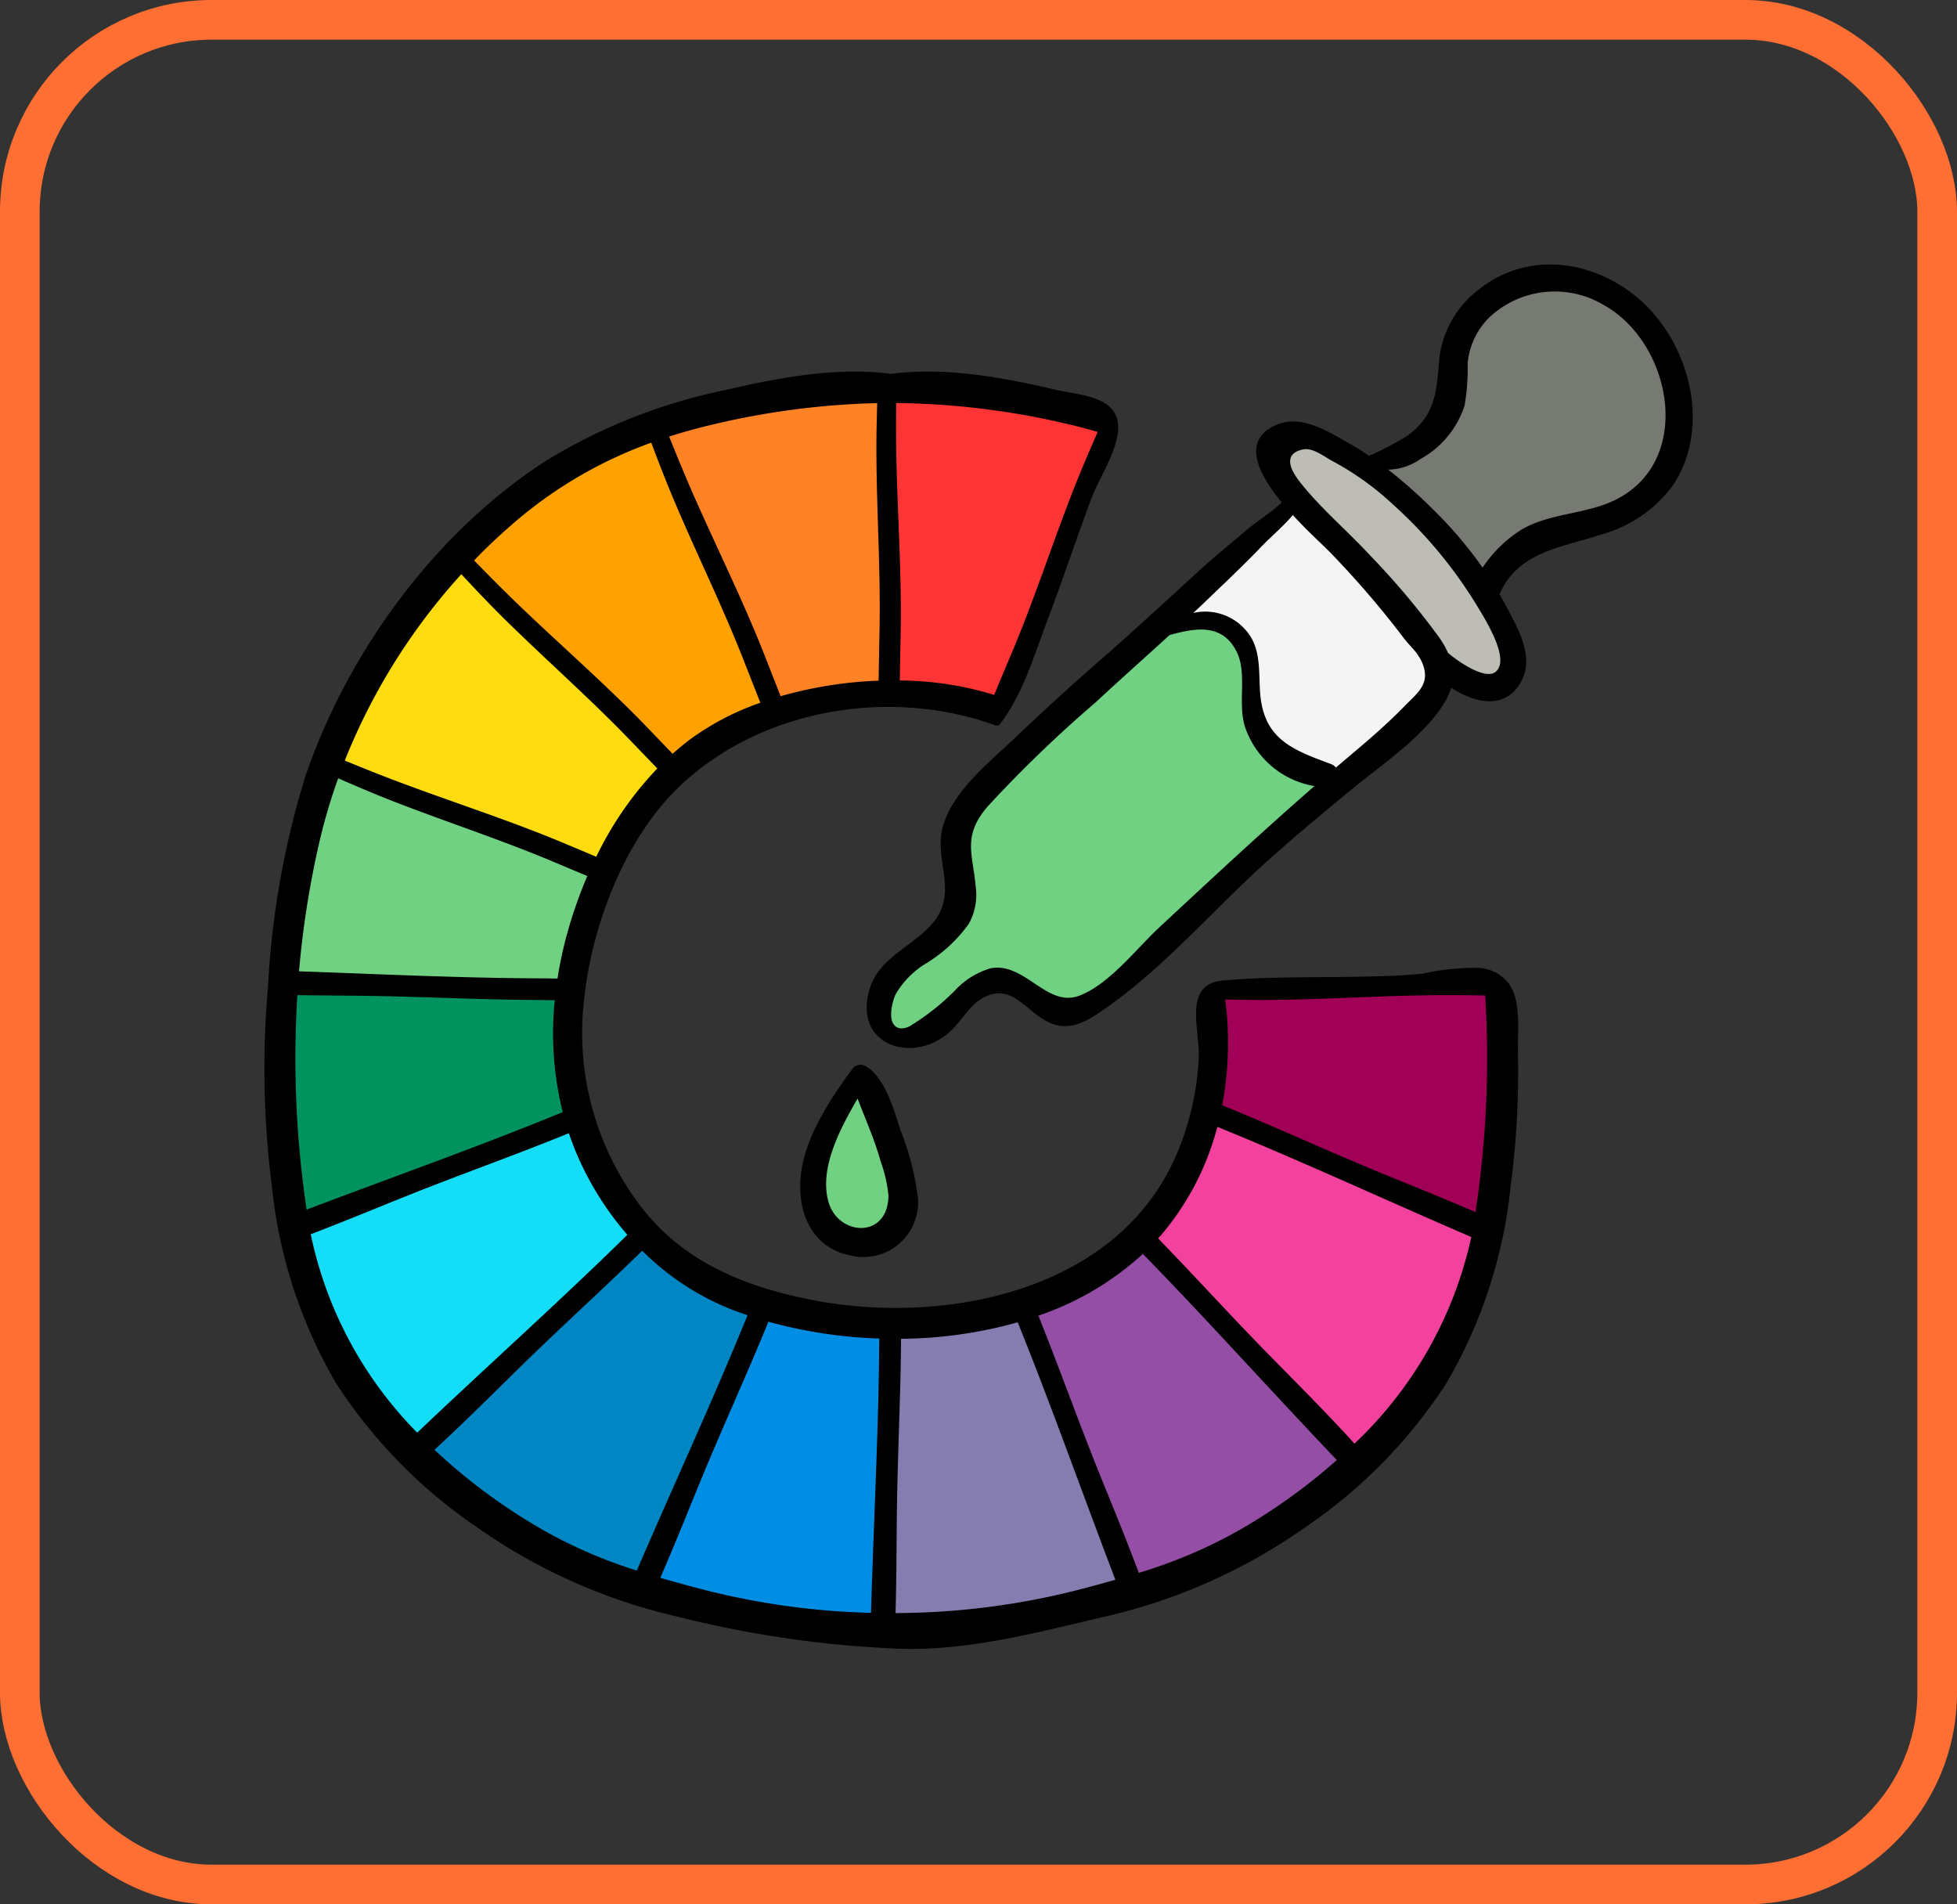 <svg xmlns="http://www.w3.org/2000/svg" width="148" height="144" viewBox="0 0 148 144">
  <rect x="0" y="0" width="148" height="144" fill="#333333" stroke="none"/>
  <g id="Grupo_986878" data-name="Grupo 986878" transform="translate(8497 4936)">
    <g id="Rectángulo_344729" data-name="Rectángulo 344729" transform="translate(-8497 -4936)" fill="none" stroke="#ff6e33" stroke-width="3">
      <rect width="148" height="144" rx="16" stroke="none"/>
      <rect x="1.5" y="1.5" width="145" height="141" rx="14.5" fill="none"/>
    </g>
    <g id="rueda-de-color" transform="translate(-8477 -4923.883)">
      <path id="Trazado_731116" data-name="Trazado 731116" d="M223.856,64.986a38.854,38.854,0,0,0-.039,5.136c.07.846-.078,3.183.544,3.8a8.02,8.02,0,0,0,1.973.79,13.415,13.415,0,0,0,2.719.769,3.292,3.292,0,0,0,2.032-.286c.914-.435,1.145-1.372,1.66-2.252.9-1.537,1.422-3.26,2.339-4.79a19.88,19.88,0,0,0,1.845-4.143,42.712,42.712,0,0,1,1.5-4.694c.77-1.684,2.641-4.046,1.563-6-.606-1.1-2.164-1.11-3.345-1.224-.338-.032-.66-.1-.979-.162a4.134,4.134,0,0,0-.81.025,10.985,10.985,0,0,1-1.118-.037,13.756,13.756,0,0,0-1.55-.209c-.686,0-1.371-.023-2.056-.029a15.585,15.585,0,0,1-2.17-.059,17.793,17.793,0,0,0-1.957-.277,3.614,3.614,0,0,0-1.528.112c-.556.233-.527.793-.576,1.33-.121,1.312.067,2.627.077,3.939C224,59.479,224,62.235,223.856,64.986Z" transform="translate(-176.542 -34.271)" fill="#ff3535"/>
      <path id="Trazado_731117" data-name="Trazado 731117" d="M141.654,54.94a3.424,3.424,0,0,0,.436,2.522c.314.652.648,1.3.905,1.979.521,1.37,1.021,2.762,1.628,4.1.473,1.039.949,2.065,1.394,3.119q.306.726.578,1.461c.244.654.6,1.237.9,1.866.615,1.289,1.253,2.569,1.985,3.8a16.838,16.838,0,0,1,.942,1.626,1.664,1.664,0,0,0,1.289.964,6.99,6.99,0,0,0,2.645-.208c.858-.2,1.739-.3,2.6-.493a3.159,3.159,0,0,0,1.6-.8,2.74,2.74,0,0,0,.294-1.067c.129-.911-.03-1.872.037-2.792.115-1.574.343-3.136.377-4.718.025-1.2.035-2.395-.029-3.58-.068-1.279-.3-2.532-.408-3.807a26.8,26.8,0,0,1,.047-3.741c.028-.54.054-1.071.125-1.6.044-.327-.013-.855-.371-1.006a1.776,1.776,0,0,0-.642-.037c-.415,0-.818-.039-1.231-.069-.945-.069-1.885-.007-2.829-.042a25.934,25.934,0,0,0-3.385-.011c-1.329.122-2.585.317-3.9.567a21.791,21.791,0,0,0-3.122.85c-.326.114-.687.188-1,.317A1.466,1.466,0,0,0,141.654,54.94Z" transform="translate(-111.682 -35.082)" fill="#ff8225"/>
      <path id="Trazado_731118" data-name="Trazado 731118" d="M70.527,76.633c.024.22.295.377.456.517.378.328.644.752,1.021,1.082a33.136,33.136,0,0,1,2.5,2.393c.992,1.069,1.914,2.215,2.965,3.227.936.9,1.668,1.943,2.562,2.878.338.354.668.751,1.037,1.072.349.3.748.547,1.09.859.658.6,1.167,1.308,1.787,1.939a15.61,15.61,0,0,0,1.85,1.44,3.336,3.336,0,0,0,.569.4c.328.143.6-.037.9-.153a11.991,11.991,0,0,0,1.507-.678,18.9,18.9,0,0,0,2.1-1.107c.52-.371,1.1-.605,1.634-.952a7.258,7.258,0,0,0,1.007-.938A1.185,1.185,0,0,0,94,87.517a2.537,2.537,0,0,0-.377-.871c-.213-.4-.366-.835-.541-1.255a9.912,9.912,0,0,0-.968-1.621,9.668,9.668,0,0,1-.822-1.641c-.553-1.273-1.111-2.538-1.628-3.824-.388-.963-.623-2.029-.912-3.027A17.639,17.639,0,0,0,87.7,72.417c-.457-.938-1.06-1.789-1.466-2.749-.2-.471-.269-1.025-.489-1.477a3.09,3.09,0,0,0-.558-.931,2.1,2.1,0,0,0-1.362-.053,11.759,11.759,0,0,0-2.585,1.154c-2.141,1.169-4.38,2.232-6.431,3.56-.88.57-1.689,1.245-2.522,1.879a4.837,4.837,0,0,0-1.122,1.236,2.015,2.015,0,0,0-.289.482A2.369,2.369,0,0,1,70.527,76.633Z" transform="translate(-55.648 -46.741)" fill="#ffa100"/>
      <path id="Trazado_731119" data-name="Trazado 731119" d="M31.622,196.832l-.1-.051c-1.424-.683-2.9-1.254-4.371-1.824l-6.936-2.685-3.468-1.343a8.2,8.2,0,0,0-1.655-.6,3.4,3.4,0,0,1-1.181-.258,3.543,3.543,0,0,0-.785-.488,2.071,2.071,0,0,0-1.9.339,3.984,3.984,0,0,0-1.093,2.531C9.5,196.219,9.086,200.012,8.67,203.8a1.162,1.162,0,0,0,.2,1,1.046,1.046,0,0,0,.573.218,16.1,16.1,0,0,0,3.219-.04c5.409-.293,10.8,1.463,16.193.94a1.808,1.808,0,0,0,1.174-.422,1.886,1.886,0,0,0,.386-.9l1.569-6.75a1,1,0,0,0-.018-.731A.819.819,0,0,0,31.622,196.832Z" transform="translate(-6.823 -143.295)" fill="#71d182"/>
      <path id="Trazado_731120" data-name="Trazado 731120" d="M51.359,130.175c.42.507.9.923.648,1.624a7.509,7.509,0,0,1-1.062,1.665c-.592.838-1.016,1.777-1.53,2.662a8.889,8.889,0,0,1-2.131,2.407,1.653,1.653,0,0,1-.585.366,1.526,1.526,0,0,1-.742-.028,22,22,0,0,1-4.783-1.991,43.732,43.732,0,0,0-6.385-2.513,38.013,38.013,0,0,1-6.177-2.108,3.052,3.052,0,0,1-.913-.631,3.194,3.194,0,0,1-.282-2.987,31.353,31.353,0,0,1,3.248-7.08,16.3,16.3,0,0,1,3.089-4.207A4.719,4.719,0,0,1,35.8,116.1c.827-.136,1.528.726,2.093,1.2,3.04,2.574,6.075,5.162,8.916,7.957A65.881,65.881,0,0,1,51.359,130.175Z" transform="translate(-21.453 -85.375)" fill="#ffdc0f"/>
      <path id="Trazado_731121" data-name="Trazado 731121" d="M26.332,273.775a2,2,0,0,1-.08,1.006c-.248.55-.911.751-1.493.911a50.787,50.787,0,0,0-4.867,1.706l-13.8,5.369a1.366,1.366,0,0,1-1.209.071,1.288,1.288,0,0,1-.435-.649c-1.246-3.173-1.27-6.684-1.084-10.088a20.572,20.572,0,0,1,1.164-6.557,1.568,1.568,0,0,1,.281-.5,1.871,1.871,0,0,1,1.562-.3,36.7,36.7,0,0,0,5.112-.248,45.31,45.31,0,0,1,6.6.263c1.131.1,2.262.2,3.391.32a17.568,17.568,0,0,1,3.182.431,1.385,1.385,0,0,1,1.005,1.2c.2,1.028.216,2.116.312,3.158Q26.151,271.822,26.332,273.775Z" transform="translate(-2.586 -202.445)" fill="#00935f"/>
      <path id="Trazado_731122" data-name="Trazado 731122" d="M34.631,328.5c-1.086,1.13-1.976,2.434-3.016,3.608A36.968,36.968,0,0,1,27.64,335.8l-5.093,4.279a3,3,0,0,1-1.546.841c-.986.094-1.776-.769-2.347-1.578a55.383,55.383,0,0,1-4.761-8.705,19.634,19.634,0,0,1-1.782-5,2.127,2.127,0,0,1,.143-1.46,2.367,2.367,0,0,1,1.175-.815q2.3-.973,4.606-1.937c4.581-1.917,9.229-3.826,14.141-4.556a1.382,1.382,0,0,1,.724.025,1.338,1.338,0,0,1,.535.5c1.051,1.457,1.774,3.113,2.715,4.638a11.135,11.135,0,0,0,1.622,2.108c.3.3.709.523.43.958a6.412,6.412,0,0,1-1.038,1.061C36.326,326.945,35.429,327.672,34.631,328.5Z" transform="translate(-9.509 -243.77)" fill="#14ddf7"/>
      <path id="Trazado_731123" data-name="Trazado 731123" d="M81.205,362.743a2.68,2.68,0,0,1,1.2.975,2.514,2.514,0,0,1,.034,1.779c-1.193,4.864-4.235,9.049-6.1,13.7a24.925,24.925,0,0,1-2.246,4.979,1.257,1.257,0,0,1-.736.605,1.345,1.345,0,0,1-.738-.154l-4.66-1.951a65.046,65.046,0,0,1-6.674-3.1,13.436,13.436,0,0,1-3.444-2.558,2.942,2.942,0,0,1-.951-2.239,3.521,3.521,0,0,1,1.218-1.9q3.337-3.306,6.735-6.549a47.779,47.779,0,0,1,8.523-6.914,1.242,1.242,0,0,1,.706-.235,1.268,1.268,0,0,1,.5.193,10.987,10.987,0,0,0,1.647.889,10.082,10.082,0,0,1,1.427.607l1.794.945A9.723,9.723,0,0,1,81.205,362.743Z" transform="translate(-44.88 -277.184)" fill="#0087c3"/>
      <path id="Trazado_731124" data-name="Trazado 731124" d="M152.983,383.113a18.743,18.743,0,0,1,2.881.493,1.249,1.249,0,0,1,.878.531,1.289,1.289,0,0,1,.051.726,70.064,70.064,0,0,0-.5,11.4,80.21,80.21,0,0,1,.285,9.727,1.342,1.342,0,0,1-.431,1.06,1.359,1.359,0,0,1-.927.108c-4.993-.617-9.91-1.731-14.817-2.843a2.669,2.669,0,0,1-.774-.261,1.944,1.944,0,0,1-.7-.8,4.969,4.969,0,0,1-.034-3.986,23.4,23.4,0,0,1,1.958-3.6,26.409,26.409,0,0,0,1.616-3.248c.651-1.57,1.15-3.2,1.875-4.74a35.286,35.286,0,0,1,2.176-3.772,2.035,2.035,0,0,1,2.523-1.327l2.963.464C152.374,383.1,152.607,383.079,152.983,383.113Z" transform="translate(-109.273 -295.592)" fill="#008ee5"/>
      <path id="Trazado_731125" data-name="Trazado 731125" d="M232.938,383.339c3.435,5.46,4.427,12.112,7.356,17.86a2.6,2.6,0,0,1,.419,2.065c-.278.687-1.084.966-1.8,1.167-5.134,1.44-10.409,2.895-15.718,2.4a1.459,1.459,0,0,1-.68-.182c-.518-.342-.422-1.112-.308-1.723.066-.356.117-.714.155-1.074.259-2.414-.036-4.841.034-7.26a10.189,10.189,0,0,1,.137-1.775,8.855,8.855,0,0,0,.311-1,30.307,30.307,0,0,0-.415-3.524,12.376,12.376,0,0,1,.133-1.912,6.093,6.093,0,0,0,.147-1.772,2.52,2.52,0,0,1,.569-2.593,2.9,2.9,0,0,1,1.189-.5,33.862,33.862,0,0,1,3.648-.539c.614-.074,1.228-.156,1.836-.272s1.173-.345,1.765-.467C232.287,382.127,232.67,382.914,232.938,383.339Z" transform="translate(-175.259 -295.373)" fill="#857daf"/>
      <path id="Trazado_731126" data-name="Trazado 731126" d="M296.309,372.6a20.535,20.535,0,0,1,1.657,2.048,1.272,1.272,0,0,1,.273.659,1.369,1.369,0,0,1-.622.967c-4.056,3.452-8.3,6.895-13.336,8.623a1.536,1.536,0,0,1-1.337.02,1.562,1.562,0,0,1-.409-.479,31.933,31.933,0,0,1-3.626-6.789c-.421-1.233-.689-2.512-1.012-3.774a44.588,44.588,0,0,0-3.265-8.787,2.37,2.37,0,0,1-.348-1.153c.054-.944,1.136-1.409,2.019-1.747a15.743,15.743,0,0,0,4.458-2.622c.51-.427,1.2-1.115,1.936-.963.64.132,1.219.9,1.671,1.323,2.733,2.545,5.3,5.26,7.807,8.028C293.566,369.491,294.938,371.045,296.309,372.6Z" transform="translate(-216.418 -276.712)" fill="#954ea5"/>
      <path id="Trazado_731127" data-name="Trazado 731127" d="M330.759,317.263a82.21,82.21,0,0,1,10.089,4.135.77.77,0,0,1,.5,1.026,50.458,50.458,0,0,1-1.664,6.034c-.49,1.528-.981,3.057-1.524,4.567a10.031,10.031,0,0,1-1.128,2.4,8.51,8.51,0,0,1-4.056,2.818,3.4,3.4,0,0,1-1.29.294c-1.1-.03-1.921-.985-2.636-1.826-4.027-4.738-9.459-8.313-12.61-13.674a2.262,2.262,0,0,1-.373-.971,2.1,2.1,0,0,1,.347-1.136c1.174-2.087,3.217-3.676,3.758-6.1.106-.476.134-1.1.636-1.346a1.773,1.773,0,0,1,1.32.115c1.342.494,2.626,1.2,3.939,1.767Q328.392,316.368,330.759,317.263Z" transform="translate(-249.385 -241.057)" fill="#f3429e"/>
      <path id="Trazado_731128" data-name="Trazado 731128" d="M341.06,264.191c4.8-.225,9.617-.262,14.414-.593a8.879,8.879,0,0,1,2.695.079,2.862,2.862,0,0,1,2.052,1.6,3.894,3.894,0,0,1,.206,1.063,52.654,52.654,0,0,1,.118,5.444q-.045,3.512-.09,7.024a4.769,4.769,0,0,1-.558,2.66,1.378,1.378,0,0,1-.619.535,1.8,1.8,0,0,1-1.122-.053,30.569,30.569,0,0,1-5.671-2.617,55.161,55.161,0,0,0-10.249-4.11,9.983,9.983,0,0,1-2.005-.723,3,3,0,0,1-1.437-1.517,4.236,4.236,0,0,1-.193-1.384q-.051-2.153.066-4.306c.041-.759-.135-2.3.617-2.8A3.612,3.612,0,0,1,341.06,264.191Z" transform="translate(-267.154 -201.717)" fill="#a00056"/>
      <g id="Grupo_986877" data-name="Grupo 986877" transform="translate(41.593 34.271)">
        <path id="Trazado_731129" data-name="Trazado 731129" d="M247.6,134.381a4.746,4.746,0,0,1,1.166,3.2c.181,1.918.358,4.021,1.708,5.4a8.258,8.258,0,0,0,2.493,1.535c.614.286,1.335.778,1.2,1.443a1.57,1.57,0,0,1-.614.811c-4.606,3.9-8.638,8.431-12.962,12.645a14.436,14.436,0,0,1-3.76,2.895,5.273,5.273,0,0,1-4.6.144,12.5,12.5,0,0,0-2.081-1.179c-1.419-.416-2.865.522-3.951,1.526a10.03,10.03,0,0,1-2.153,1.73,2.564,2.564,0,0,1-2.631-.035,2.668,2.668,0,0,1-.373-3.375,14.82,14.82,0,0,1,2.475-2.749,10.88,10.88,0,0,0,2.774-5.393c.155-.8.219-1.62.407-2.414.624-2.632,2.533-4.741,4.373-6.725,2.157-2.326,4.317-4.654,6.623-6.834,1.045-.988,2.127-1.938,3.195-2.9a3.512,3.512,0,0,1,2.3-1.132A7.015,7.015,0,0,1,247.6,134.381Z" transform="translate(-215.675 -132.963)" fill="#71d182"/>
        <path id="Trazado_731130" data-name="Trazado 731130" d="M197.83,308.671a24.668,24.668,0,0,0-.615,2.5,2.2,2.2,0,0,0-.006.993,2.258,2.258,0,0,0,1.117,1.165,4.359,4.359,0,0,0,2.578.8,3.358,3.358,0,0,0,2.711-2.734,8.109,8.109,0,0,0-.424-4.051,30.322,30.322,0,0,0-1.533-3.982c-.384-.821-.957-1.514-1.922-1.1a1.489,1.489,0,0,0-.959,1.245c-.1.639.018,1.3-.078,1.948A26.485,26.485,0,0,1,197.83,308.671Z" transform="translate(-197.154 -266.444)" fill="#71d182"/>
      </g>
      <path id="Trazado_731131" data-name="Trazado 731131" d="M328.745,96.9a9.62,9.62,0,0,0,1.4-1.427,4.08,4.08,0,0,1,1.121-1.284,1.885,1.885,0,0,1,1.707.032,4.66,4.66,0,0,1,1.362,1.121c1.98,2.173,3.448,4.809,5.657,6.748a12.948,12.948,0,0,1,1.716,1.6,5.34,5.34,0,0,1,.973,3.959,3.643,3.643,0,0,1-.526,1.582,4.939,4.939,0,0,1-.778.845l-2.2,2.04a30.17,30.17,0,0,1-3.284,2.771,1.166,1.166,0,0,1-.563.251,1.182,1.182,0,0,1-.549-.144,26.428,26.428,0,0,1-4.928-2.9,2.43,2.43,0,0,1-.614-.587,2.539,2.539,0,0,1-.3-.836,20.16,20.16,0,0,1-.69-4.667,2.41,2.41,0,0,0-.1-.94,2.138,2.138,0,0,0-.594-.729,4.208,4.208,0,0,0-2.775-1.432c-.51.019-2.448,1.022-2.752.4-.251-.512.984-1.325,1.286-1.59C325.137,100.12,326.937,98.5,328.745,96.9Z" transform="translate(-254.069 -67.946)" fill="#f4f4f4"/>
      <path id="Trazado_731132" data-name="Trazado 731132" d="M373.5,73.266a20.331,20.331,0,0,1,5.486,6.009,30.821,30.821,0,0,1,2.351,5.787,4.543,4.543,0,0,1,.328,1.824,1.559,1.559,0,0,1-1.049,1.4,2.308,2.308,0,0,1-1.551-.374,10.383,10.383,0,0,1-2.777-1.827,15.469,15.469,0,0,1-1.557-2.126c-1.424-2.069-3.328-3.772-4.758-5.837a20.781,20.781,0,0,0-2.333-3.213,23.572,23.572,0,0,1-1.949-1.781c-1.176-1.439-1.241-4.653,1.334-3.727A26.261,26.261,0,0,1,373.5,73.266Z" transform="translate(-287.924 -48.411)" fill="#bdbdb5"/>
      <path id="Trazado_731133" data-name="Trazado 731133" d="M412.342,15.77a7.9,7.9,0,0,1,2.2.389,7.589,7.589,0,0,1,2.81,2.267,8.349,8.349,0,0,1,1.839,2.808,8.485,8.485,0,0,1,.271,2.829,17.551,17.551,0,0,1-.715,5.337,5.27,5.27,0,0,1-1.224,2.1c-1.593,1.556-4.162,1.335-6.241,2.131-2.21.846-3.763,2.8-5.558,4.342a.866.866,0,0,1-.457.25c-.314.029-.551-.265-.737-.52a13.744,13.744,0,0,0-1.871-2.046c-.873-.793-1.819-1.5-2.669-2.321a29.028,29.028,0,0,1-3.056-3.665.463.463,0,0,1-.131-.343.437.437,0,0,1,.141-.213c1.6-1.576,4.379-1.85,5.414-3.842A8.076,8.076,0,0,0,402.947,23a12.594,12.594,0,0,1,2.992-6.031C407.511,15.215,410.178,15.6,412.342,15.77Z" transform="translate(-313.09 -6.098)" fill="#777973"/>
      <path id="Trazado_731134" data-name="Trazado 731134" d="M94.158,92.631a3.045,3.045,0,0,0-2.317-1.261,18.307,18.307,0,0,0-4.218.426c-1.707.186-3.437.213-5.152.244-3.329.06-6.663-.013-9.984.281-3.045.27-1.738,3.694-1.833,5.832a20.906,20.906,0,0,1-1.8,7.6c-4.546,10.16-17.57,12.681-27.525,10.708-5.185-1.027-9.91-2.971-13.129-7.405A21.622,21.622,0,0,1,24.169,93.8c.588-5.638,3.082-12.261,7.29-16.223C37.637,71.757,47.3,70.173,55.2,73a.454.454,0,0,0,.269.038.448.448,0,0,0,.218-.187c1.708-2.3,2.5-5.052,3.5-7.7,1.172-3.1,2.217-6.249,3.38-9.354.6-1.6,2.412-4.175,1.908-5.964-.491-1.742-3.093-1.816-4.655-2.183-3.919-.921-8.352-1.738-12.424-1.2-4.072-.535-8.5.282-12.424,1.2a42.076,42.076,0,0,0-13.733,5.407C12.882,58.458,6.281,67.523,3.089,76.9a65.3,65.3,0,0,0-2.8,15.522c-.026.309-.046.618-.069.927-.009.019-.013.036-.022.055H.22a69.784,69.784,0,0,0,.339,14.454A36.89,36.89,0,0,0,5.4,122.748a38.31,38.31,0,0,0,10.759,10.976,42.9,42.9,0,0,0,15.161,6.72,81.6,81.6,0,0,0,17.036,2.421c5.131.091,10.129-1.258,15.116-2.421a42.9,42.9,0,0,0,15.161-6.72A38.315,38.315,0,0,0,89.4,122.748a36.89,36.89,0,0,0,4.846-14.89,66.282,66.282,0,0,0,.551-9.989C94.764,96.086,95.051,93.966,94.158,92.631ZM47.774,48.655a59.125,59.125,0,0,1,13.042,1.607c.746.173,1.478.37,2.2.581-.642,1.454-1.27,2.915-1.85,4.4-1.6,4.089-2.947,8.265-4.653,12.312q-.668,1.583-1.329,3.17a24.758,24.758,0,0,0-7.137-1.088c.019-1.107.038-2.214.062-3.32.1-4.542-.228-9.073-.323-13.613C47.761,51.353,47.763,50,47.774,48.655ZM33.986,50.262a59.572,59.572,0,0,1,12.355-1.6c-.043,1.344-.07,2.688-.061,4.037.031,4.39.322,8.769.234,13.16q-.038,1.895-.068,3.791a30.932,30.932,0,0,0-7.41,1.175q-.567-1.441-1.131-2.882c-1.648-4.234-3.685-8.294-5.51-12.452-.624-1.422-1.211-2.858-1.791-4.3Q32.261,50.662,33.986,50.262ZM19.6,57.1a32.882,32.882,0,0,1,9.655-5.447c.551,1.481,1.124,2.955,1.742,4.416,1.709,4.043,3.655,7.977,5.255,12.067q.623,1.592,1.251,3.183a20.229,20.229,0,0,0-5.278,2.744c-.471.351-.921.727-1.358,1.116q-.881-.914-1.76-1.829c-3.142-3.282-6.577-6.254-9.854-9.4-1.157-1.109-2.282-2.249-3.4-3.394A44.036,44.036,0,0,1,19.6,57.1ZM14.89,61.6c1.078,1.161,2.169,2.311,3.3,3.427C21.316,68.1,24.618,71,27.661,74.162q1.023,1.064,2.049,2.125a26.006,26.006,0,0,0-4.618,6.678Q24,82.5,22.9,82.044C18.72,80.27,14.39,78.9,10.138,77.3c-1.365-.511-2.716-1.055-4.063-1.607A46.512,46.512,0,0,1,14.89,61.6ZM4.277,81.332a42.026,42.026,0,0,1,1.3-4.3c1.324.58,2.654,1.148,4,1.676,4.089,1.6,8.265,2.947,12.312,4.653q1.263.533,2.528,1.061a34.229,34.229,0,0,0-1.44,4.049,30.326,30.326,0,0,0-.814,3.7c-.383,0-.766-.01-1.148-.011-6.131-.018-12.265-.318-18.4-.533A69.62,69.62,0,0,1,4.277,81.332Zm-1.79,12.1c1.595.018,3.189.028,4.775.046,4.428.049,8.852.292,13.281.318.47,0,.941.011,1.412.016a24.7,24.7,0,0,0,.6,8.464C16.166,104.9,9.643,107.2,3.188,109.648A77.423,77.423,0,0,1,2.487,93.437ZM3.5,111.509c2.377-.905,4.729-1.881,7.076-2.824,4.11-1.65,8.289-3.12,12.39-4.792l.056-.023c.223.663.477,1.319.767,1.965a23.308,23.308,0,0,0,3.654,5.717c-5.184,5.1-10.625,9.947-15.89,14.961A30,30,0,0,1,3.5,111.509Zm17.57,22.365a43.727,43.727,0,0,1-8.215-6.067c2.252-2.063,4.413-4.234,6.586-6.359,3-2.938,6.124-5.754,9.126-8.693a19.937,19.937,0,0,0,6.728,4.432c.4.158.819.306,1.238.449-2.644,6.494-5.6,12.866-8.373,19.306A36.579,36.579,0,0,1,21.066,133.874Zm24.805,6.263a56.206,56.206,0,0,1-12.515-1.714c-1.159-.3-2.3-.605-3.424-.934,1.077-2.464,2.071-4.968,3.089-7.442,1.644-4,3.454-7.921,5.087-11.922a35.686,35.686,0,0,0,8.382,1.271C46.45,126.31,46.072,133.226,45.871,140.137Zm15.576-1.714a56.5,56.5,0,0,1-13.724,1.732c.071-2.516.07-5.038.1-7.541.049-4.4.288-8.8.316-13.2a33.417,33.417,0,0,0,8.822-1.246c2.6,6.432,4.907,12.99,7.389,19.469C63.392,137.912,62.427,138.171,61.447,138.423Zm12.29-4.549a37.4,37.4,0,0,1-7.619,3.24c-.979-2.627-2.057-5.221-3.1-7.81-1.549-3.859-2.946-7.778-4.494-11.637a22.233,22.233,0,0,0,7.9-4.67c4.985,5.1,9.748,10.429,14.672,15.587A44.324,44.324,0,0,1,73.737,133.874Zm8.694-6.529c-2.147-2.367-4.421-4.63-6.646-6.9-2.774-2.836-5.443-5.774-8.206-8.621.053-.06.109-.116.162-.176a20.631,20.631,0,0,0,4.318-8.261c6.46,2.633,12.8,5.574,19.207,8.332A30.4,30.4,0,0,1,82.43,127.345Zm9.156-17.506c-2.386-1.036-4.809-2-7.2-2.982-4.007-1.649-7.943-3.465-11.956-5.1a25.912,25.912,0,0,0,.228-8l.9.018c4.543.1,9.073-.228,13.613-.323,1.715-.036,3.428-.024,5.142,0A77.383,77.383,0,0,1,91.587,109.838Z" transform="translate(0 -30.297)"/>
      <path id="Trazado_731135" data-name="Trazado 731135" d="M274.36,10.555c-3.4-3-8.442-3.752-12.153-.808a7.652,7.652,0,0,0-3.056,5.634c-.178,2.309-.371,3.984-2.378,5.451a23.765,23.765,0,0,1-2.9,1.517c-.515-.347-1.043-.68-1.592-.988-1.528-.859-3.508-2.135-5.363-1.371-2.734,1.126-1.476,3.658.358,5.888-.836.775-1.894,1.42-2.748,2.152-1.117.956-2.264,1.876-3.351,2.867-2.595,2.369-5.162,4.748-7.811,7.056-2.123,1.849-4.212,3.775-6.255,5.712-1.919,1.819-4.618,3.951-5.434,6.591-.789,2.554,1.112,4.913-.651,7.236-1.441,1.9-4.159,2.666-4.92,5.168-1.331,4.379,3.5,5.825,6.26,3.054.8-.8,1.351-1.9,2.415-2.432,1.939-.966,2.974.755,4.413,1.657,1.8,1.127,3.176.289,4.742-.805,4.552-3.182,8.2-7.524,12.328-11.218,2.044-1.828,4.173-3.6,6.292-5.343,2.313-1.905,5.641-4.105,7.132-6.757a4.272,4.272,0,0,0,.393-.931c1.888,1.235,4.152,1.663,5.305-.489,1.006-1.878-.271-4.029-1.147-5.678-.164-.309-.335-.613-.51-.914a1.132,1.132,0,0,0,.094-.16c1.435-3.11,4.808-3.395,7.647-4.358a9.959,9.959,0,0,0,5.391-3.716C279.78,20.154,278.128,13.877,274.36,10.555ZM238.017,58c-1.745,1.622-3.787,4.317-6.069,5.178-2.442.921-4.091-2.548-6.679-2.08a5.911,5.911,0,0,0-2.707,1.675,17.715,17.715,0,0,1-3.239,2.589,1.458,1.458,0,0,1-.835.289c-1.154-.1-.726-1.913-.426-2.569a6.588,6.588,0,0,1,2.328-2.36,10.963,10.963,0,0,0,3.216-2.989,4.53,4.53,0,0,0,.523-2.785c-.234-2.529-1.01-3.824.867-6.046a96.309,96.309,0,0,1,8.2-7.91c1.842-1.719,3.728-3.386,5.587-5.086,1.925-.538,4.016-.929,5.092,1.293.793,1.638.045,3.87.616,5.649a6.7,6.7,0,0,0,5.253,4.475C245.755,50.8,241.913,54.378,238.017,58ZM256.54,41.293c-1.274,1.311-2.662,2.507-4.058,3.682-.373.314-.742.631-1.112.948a.97.97,0,0,0-.4-.273c-2.724-1.02-4.949-1.781-5.309-5.091-.168-1.542.1-3.368-.867-4.715a4.06,4.06,0,0,0-4.213-1.611c.238-.225.48-.446.716-.673,1.483-1.43,3-2.847,4.426-4.335.774-.807,1.661-1.537,2.385-2.392,1.139,1.242,2.305,2.293,2.8,2.8a70.326,70.326,0,0,1,5.611,6.528c.277.366.666.739.961,1.125q.106.174.23.35c.007.012.017.024.024.036C258.706,39.505,257.574,40.228,256.54,41.293Zm6.884-2.594c-.688.53-2.391-.457-3.58-1.444a6.95,6.95,0,0,0-.66-1.159,57.946,57.946,0,0,0-5.22-6.2c-1.75-1.9-3.774-3.584-5.36-5.618-.588-.753-1.354-2.091.3-2.415.723-.142,1.6.564,2.2.886a21.513,21.513,0,0,1,4.5,3.211,34.213,34.213,0,0,1,6.242,7.417C262.362,34.254,264.693,37.72,263.424,38.7Zm8.9-12.934c-2.164,1-4.783.943-6.841,2.118a9.825,9.825,0,0,0-3.025,2.921,31.455,31.455,0,0,0-3.636-4.292,38.608,38.608,0,0,0-3.5-3.116,4.447,4.447,0,0,0,2.474-.827,7.084,7.084,0,0,0,3.3-4.023,16.29,16.29,0,0,0,.232-3.166,5.536,5.536,0,0,1,2.29-4.038,7.22,7.22,0,0,1,7.922-.442C276.839,13.776,278.529,22.9,272.32,25.765Z" transform="translate(-170.336 0)"/>
      <path id="Trazado_731136" data-name="Trazado 731136" d="M192.175,302.537c-.487,2.8.444,5.89,3.539,6.575a4.14,4.14,0,0,0,5.253-4.187,20.144,20.144,0,0,0-1.306-5.189c-.519-1.551-1.041-3.574-2.311-4.674a.878.878,0,0,0-.214-.134.774.774,0,0,0-1.153.129C194.613,296.934,192.665,299.72,192.175,302.537Zm4.217-5.256c.6,1.585,1.3,3.129,1.754,4.781a10.443,10.443,0,0,1,.58,2.529c0,3.313-3.782,3.114-4.529.522C193.474,302.6,195.021,299.648,196.393,297.281Z" transform="translate(-151.537 -226.329)"/>
    </g>
  </g>
</svg>
